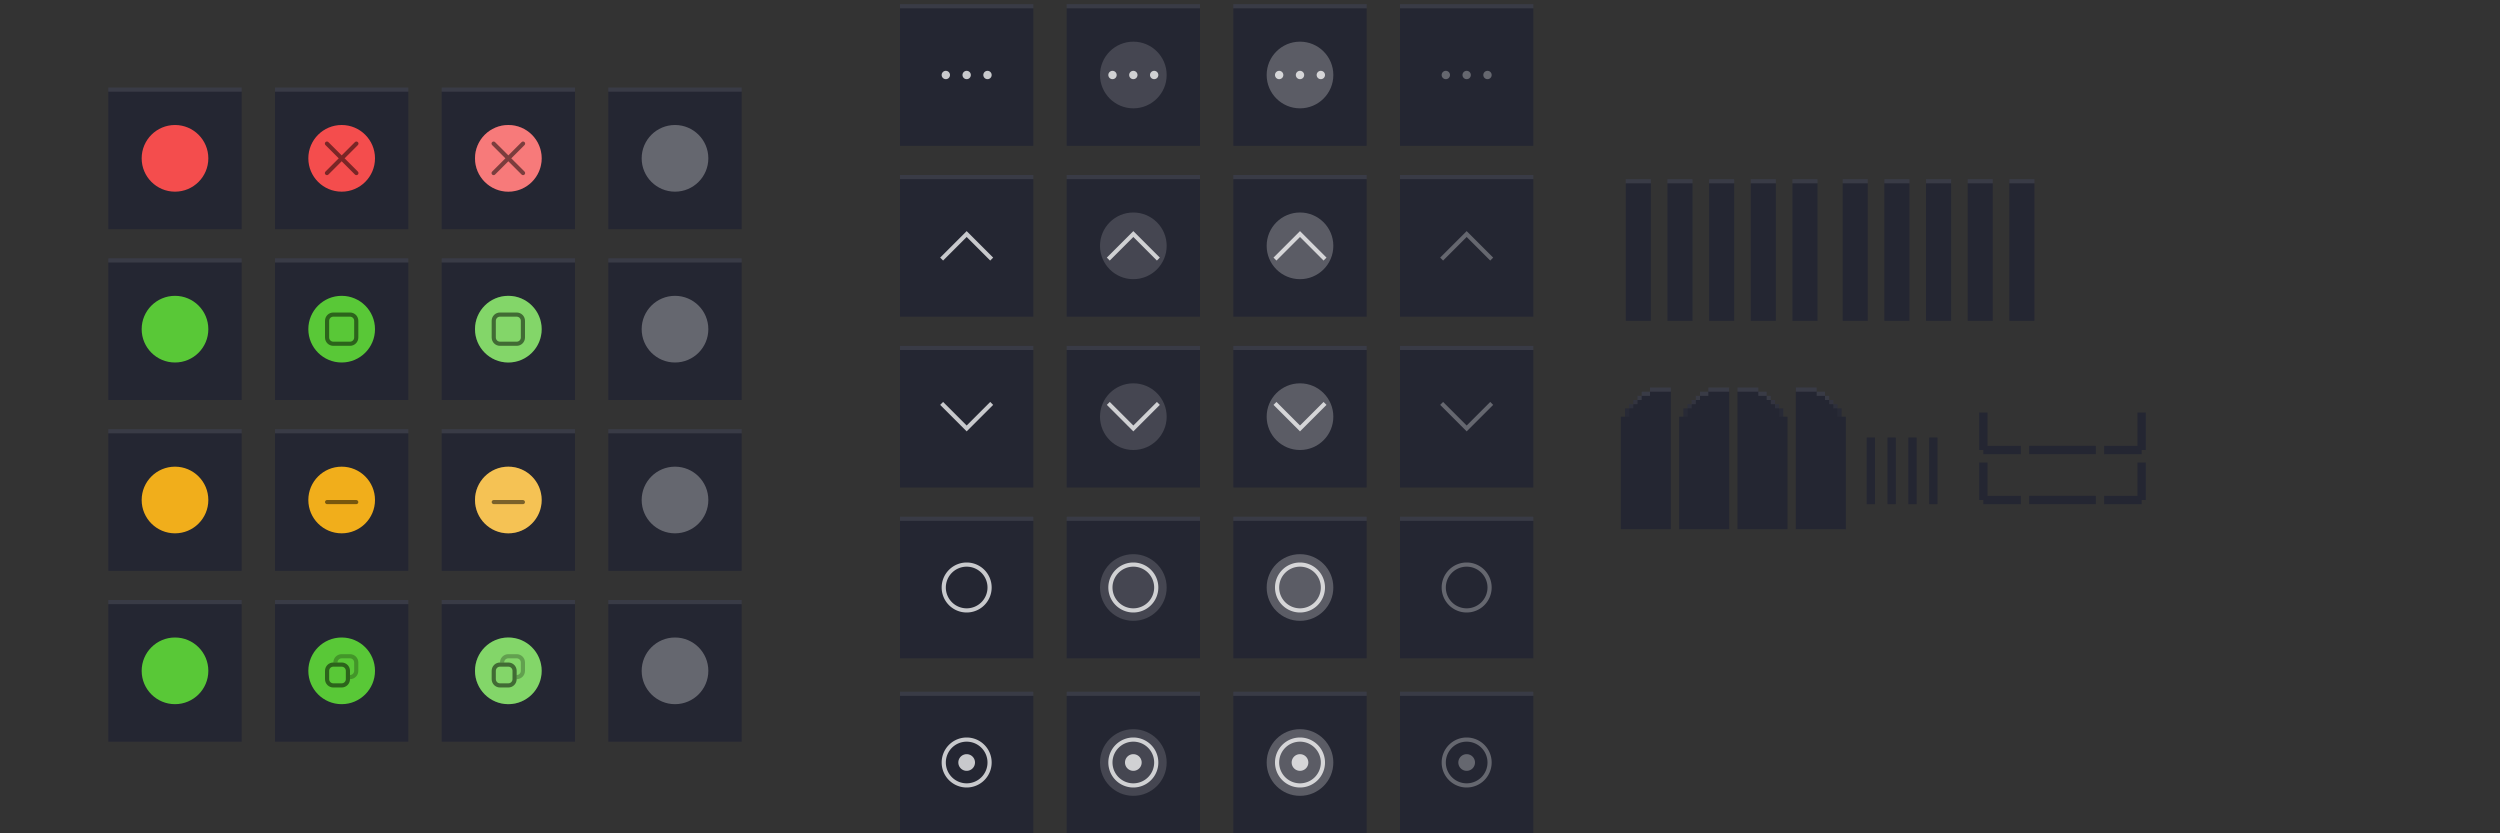 <?xml version="1.0" encoding="UTF-8" standalone="no"?>
<svg
   sodipodi:docname="assets-Dracula-mac.svg"
   inkscape:version="1.2.2 (b0a8486541, 2022-12-01)"
   version="1.1"
   id="svg2"
   viewBox="0 0 600 200"
   height="200"
   width="600"
   xmlns:inkscape="http://www.inkscape.org/namespaces/inkscape"
   xmlns:sodipodi="http://sodipodi.sourceforge.net/DTD/sodipodi-0.dtd"
   xmlns:xlink="http://www.w3.org/1999/xlink"
   xmlns="http://www.w3.org/2000/svg"
   xmlns:svg="http://www.w3.org/2000/svg"
   xmlns:rdf="http://www.w3.org/1999/02/22-rdf-syntax-ns#"
   xmlns:cc="http://creativecommons.org/ns#"
   xmlns:dc="http://purl.org/dc/elements/1.1/">
  <rect x="0" y="0" width="600" height="200" fill="#333333" stroke="none"/>
  <defs
     id="defs4" />
  <sodipodi:namedview
     inkscape:document-rotation="0"
     inkscape:window-maximized="1"
     inkscape:window-y="27"
     inkscape:window-x="0"
     inkscape:window-height="839"
     inkscape:window-width="1600"
     inkscape:guide-bbox="true"
     showguides="false"
     fit-margin-bottom="10"
     fit-margin-right="10"
     fit-margin-left="10"
     fit-margin-top="10"
     inkscape:snap-nodes="true"
     inkscape:object-nodes="true"
     inkscape:snap-intersection-paths="true"
     inkscape:object-paths="true"
     inkscape:snap-bbox-midpoints="false"
     inkscape:snap-bbox-edge-midpoints="true"
     inkscape:bbox-nodes="true"
     inkscape:bbox-paths="true"
     inkscape:snap-bbox="true"
     units="px"
     showgrid="false"
     inkscape:current-layer="layer1"
     inkscape:document-units="px"
     inkscape:cy="63.993162"
     inkscape:cx="313.9554"
     inkscape:zoom="1.4142136"
     inkscape:pageshadow="2"
     inkscape:pageopacity="0"
     borderopacity="1.0"
     bordercolor="#666666"
     pagecolor="#525252"
     id="base"
     inkscape:pagecheckerboard="0"
     inkscape:showpageshadow="2"
     inkscape:deskcolor="#525252">
    <inkscape:grid
       originy="-288"
       originx="5"
       id="grid4136"
       type="xygrid" />
  </sodipodi:namedview>
  <g
     transform="translate(5,-564.362)"
     id="layer1"
     inkscape:groupmode="layer"
     inkscape:label="Ebene 1">
    <use
       x="0"
       y="0"
       xlink:href="#headerbar-bg"
       id="title-1-active"
       transform="matrix(0.188,0,0,1,381.239,22)"
       width="100%"
       height="100%" />
    <use
       x="0"
       y="0"
       xlink:href="#headerbar-bg"
       id="title-2-active"
       transform="matrix(0.188,0,0,1,391.239,22)"
       width="100%"
       height="100%" />
    <use
       x="0"
       y="0"
       xlink:href="#headerbar-bg"
       id="title-3-active"
       transform="matrix(0.188,0,0,1,401.239,22)"
       width="100%"
       height="100%" />
    <use
       x="0"
       y="0"
       xlink:href="#headerbar-bg"
       id="title-4-active"
       transform="matrix(0.188,0,0,1,411.239,22)"
       width="100%"
       height="100%" />
    <use
       x="0"
       y="0"
       xlink:href="#headerbar-inactive-bg"
       id="title-1-inactive"
       transform="matrix(0.188,0,0,1,410.739,22)"
       width="100%"
       height="100%" />
    <use
       x="0"
       y="0"
       xlink:href="#headerbar-inactive-bg"
       id="title-2-inactive"
       transform="matrix(0.188,0,0,1,420.739,22)"
       width="100%"
       height="100%" />
    <use
       x="0"
       y="0"
       xlink:href="#headerbar-inactive-bg"
       id="title-3-inactive"
       transform="matrix(0.188,0,0,1,430.739,22)"
       width="100%"
       height="100%" />
    <use
       x="0"
       y="0"
       xlink:href="#headerbar-inactive-bg"
       id="title-4-inactive"
       transform="matrix(0.188,0,0,1,440.739,22)"
       width="100%"
       height="100%" />
    <g
       id="close-active">
      <g
         id="headerbar-bg">
        <rect
           y="585.362"
           x="21"
           height="34"
           width="32"
           id="rect1683"
           style="fill:#242632;fill-opacity:1;stroke:none;stroke-width:1.272;stroke-linecap:butt;stroke-linejoin:round;stroke-miterlimit:4;stroke-dasharray:none;stroke-dashoffset:0;stroke-opacity:1" />
        <rect
           style="opacity:0.1;fill:#ffffff;fill-opacity:1;stroke:none;stroke-width:1.155;stroke-linecap:butt;stroke-linejoin:round;stroke-miterlimit:4;stroke-dasharray:none;stroke-dashoffset:0;stroke-opacity:1"
           id="rect2083"
           width="32"
           height="1"
           x="21"
           y="585.362" />
      </g>
      <circle
         style="opacity:1;fill:#f44d4d;fill-opacity:1;stroke-width:8;stroke-linecap:round;stroke-linejoin:round;paint-order:stroke fill markers"
         id="path2409"
         cx="37"
         cy="602.362"
         r="8" />
    </g>
    <g
       id="close-inactive">
      <g
         id="headerbar-inactive-bg"
         transform="translate(120)">
        <rect
           y="585.362"
           x="21"
           height="34"
           width="32"
           id="rect2007"
           style="fill:#242632;fill-opacity:1;stroke:none;stroke-width:1.272;stroke-linecap:butt;stroke-linejoin:round;stroke-miterlimit:4;stroke-dasharray:none;stroke-dashoffset:0;stroke-opacity:1" />
        <rect
           style="fill:#ffffff;fill-opacity:1;stroke:none;stroke-width:1.155;stroke-linecap:butt;stroke-linejoin:round;stroke-miterlimit:4;stroke-dasharray:none;stroke-dashoffset:0;stroke-opacity:1;opacity:0.1"
           id="rect2009"
           width="32"
           height="1"
           x="21"
           y="585.362" />
      </g>
      <circle
         style="opacity:0.3;fill:#ffffff;fill-opacity:1;stroke-width:8;stroke-linecap:round;stroke-linejoin:round;paint-order:stroke fill markers"
         id="circle2549"
         cx="157"
         cy="602.362"
         r="8" />
    </g>
    <g
       id="maximize-active">
      <use
         x="0"
         y="0"
         xlink:href="#headerbar-bg"
         id="use1849"
         transform="translate(0,41)"
         width="100%"
         height="100%" />
      <circle
         style="opacity:1;fill:#59c837;fill-opacity:1;stroke-width:8;stroke-linecap:round;stroke-linejoin:round;paint-order:stroke fill markers"
         id="circle2551"
         cx="37"
         cy="643.362"
         r="8" />
    </g>
    <g
       id="maximize-inactive">
      <use
         x="0"
         y="0"
         xlink:href="#headerbar-inactive-bg"
         id="use2283"
         transform="translate(0,41)"
         width="100%"
         height="100%" />
      <circle
         style="opacity:0.3;fill:#ffffff;fill-opacity:1;stroke-width:8;stroke-linecap:round;stroke-linejoin:round;paint-order:stroke fill markers"
         id="circle2557"
         cx="157"
         cy="643.362"
         r="8" />
    </g>
    <g
       id="hide-active">
      <use
         x="0"
         y="0"
         xlink:href="#headerbar-bg"
         id="use1857"
         transform="translate(0,82)"
         width="100%"
         height="100%" />
      <circle
         style="opacity:1;fill:#f1ae1b;fill-opacity:1;stroke-width:8;stroke-linecap:round;stroke-linejoin:round;paint-order:stroke fill markers"
         id="circle2559"
         cx="37"
         cy="684.362"
         r="8" />
    </g>
    <g
       id="hide-inactive">
      <use
         x="0"
         y="0"
         xlink:href="#headerbar-inactive-bg"
         id="use2285"
         transform="translate(0,82)"
         width="100%"
         height="100%" />
      <circle
         style="opacity:0.3;fill:#ffffff;fill-opacity:1;stroke-width:8;stroke-linecap:round;stroke-linejoin:round;paint-order:stroke fill markers"
         id="circle2565"
         cx="157"
         cy="684.362"
         r="8" />
    </g>
    <g
       id="maximize-toggled-active">
      <use
         x="0"
         y="0"
         xlink:href="#headerbar-bg"
         id="use1865"
         transform="translate(0,123)"
         width="100%"
         height="100%" />
      <circle
         style="opacity:1;fill:#59c837;fill-opacity:1;stroke-width:8;stroke-linecap:round;stroke-linejoin:round;paint-order:stroke fill markers"
         id="circle2567"
         cx="37"
         cy="725.362"
         r="8" />
    </g>
    <g
       id="maximize-toggled-inactive">
      <use
         x="0"
         y="0"
         xlink:href="#headerbar-inactive-bg"
         id="use2287"
         transform="translate(0,123)"
         width="100%"
         height="100%" />
      <circle
         style="opacity:0.3;fill:#ffffff;fill-opacity:1;stroke-width:8;stroke-linecap:round;stroke-linejoin:round;paint-order:stroke fill markers"
         id="circle2573"
         cx="157"
         cy="725.362"
         r="8" />
    </g>
    <g
       id="close-prelight">
      <use
         x="0"
         y="0"
         xlink:href="#headerbar-bg"
         id="use1761"
         transform="translate(40)"
         width="100%"
         height="100%" />
      <circle
         style="opacity:1;fill:#f44d4d;fill-opacity:1;stroke-width:8;stroke-linecap:round;stroke-linejoin:round;paint-order:stroke fill markers"
         id="circle2545"
         cx="77"
         cy="602.362"
         r="8" />
      <path
         d="m 73.465,598.327 c -0.128,0 -0.256,0.049 -0.353,0.146 -0.196,0.196 -0.196,0.511 0,0.707 l 3.182,3.182 -3.182,3.182 c -0.196,0.196 -0.196,0.511 0,0.707 0.196,0.196 0.511,0.196 0.707,0 l 3.182,-3.182 3.182,3.182 c 0.196,0.196 0.511,0.196 0.707,0 0.196,-0.196 0.196,-0.511 0,-0.707 l -3.182,-3.182 3.182,-3.182 c 0.196,-0.196 0.196,-0.511 0,-0.707 -0.196,-0.196 -0.511,-0.196 -0.707,0 l -3.182,3.182 -3.182,-3.182 c -0.098,-0.098 -0.226,-0.146 -0.353,-0.146 z"
         fill="#363636"
         stroke-linecap="round"
         stroke-linejoin="round"
         stroke-width="1.915"
         style="fill:#000000;paint-order:stroke fill markers;opacity:0.5"
         id="path2869" />
    </g>
    <g
       id="maximize-prelight">
      <use
         x="0"
         y="0"
         xlink:href="#headerbar-bg"
         id="use1851"
         transform="translate(40,41)"
         width="100%"
         height="100%" />
      <circle
         style="opacity:1;fill:#59c837;fill-opacity:1;stroke-width:8;stroke-linecap:round;stroke-linejoin:round;paint-order:stroke fill markers"
         id="circle2553"
         cx="77"
         cy="643.362"
         r="8" />
      <path
         d="m 75,639.362 c -1.108,0 -2,0.892 -2,2 v 4 c 0,1.108 0.892,2 2,2 h 4 c 1.108,0 2,-0.892 2,-2 v -4 c 0,-1.108 -0.892,-2 -2,-2 z m 0,1 h 4 c 0.554,0 1,0.446 1,1 v 4 c 0,0.554 -0.446,1 -1,1 h -4 c -0.554,0 -1,-0.446 -1,-1 v -4 c 0,-0.554 0.446,-1 1,-1 z"
         fill="#363636"
         stroke-linecap="round"
         stroke-linejoin="round"
         stroke-width="1.778"
         style="fill:#000000;paint-order:stroke fill markers;opacity:0.5"
         id="path2878" />
    </g>
    <g
       id="hide-prelight">
      <use
         x="0"
         y="0"
         xlink:href="#headerbar-bg"
         id="use1859"
         transform="translate(40,82)"
         width="100%"
         height="100%" />
      <circle
         style="opacity:1;fill:#f1ae1b;fill-opacity:1;stroke-width:8;stroke-linecap:round;stroke-linejoin:round;paint-order:stroke fill markers"
         id="circle2561"
         cx="77"
         cy="684.362"
         r="8" />
      <rect
         x="73"
         y="684.362"
         width="8"
         height="1"
         rx="0.5"
         ry="0.5"
         fill="#363636"
         stroke-linecap="round"
         stroke-linejoin="round"
         stroke-width="0.428"
         style="fill:#000000;paint-order:stroke fill markers;opacity:0.5"
         id="rect2887" />
    </g>
    <g
       id="maximize-toggled-prelight">
      <use
         x="0"
         y="0"
         xlink:href="#headerbar-bg"
         id="use1867"
         transform="translate(40,123)"
         width="100%"
         height="100%" />
      <circle
         style="opacity:1;fill:#59c837;fill-opacity:1;stroke-width:8;stroke-linecap:round;stroke-linejoin:round;paint-order:stroke fill markers"
         id="circle2569"
         cx="77"
         cy="725.362"
         r="8" />
      <g
         id="g2908"
         transform="translate(69,717.362)"
         style="fill:#ffffff">
        <path
           d="M 6,6 C 4.892,6 4,6.892 4,8 v 2 c 0,1.108 0.892,2 2,2 h 2 c 1.108,0 2,-0.892 2,-2 V 8 C 10,6.892 9.108,6 8,6 Z m 0,1 h 2 c 0.554,0 1,0.446 1,1 v 2 c 0,0.554 -0.446,1 -1,1 H 6 C 5.446,11 5,10.554 5,10 V 8 C 5,7.446 5.446,7 6,7 Z"
           fill="#363636"
           stroke-linecap="round"
           stroke-linejoin="round"
           stroke-width="8"
           style="fill:#000000;paint-order:stroke fill markers;opacity:0.5"
           id="path2896" />
        <path
           d="M 8,4 C 6.892,4 6,4.892 6,6 H 7 C 7,5.446 7.446,5 8,5 h 2 c 0.554,0 1,0.446 1,1 v 2 c 0,0.554 -0.446,1 -1,1 v 1 c 1.108,0 2,-0.892 2,-2 V 6 C 12,4.892 11.108,4 10,4 Z"
           fill="#363636"
           opacity="0.35"
           stroke-linecap="round"
           stroke-linejoin="round"
           stroke-width="8"
           style="fill:#000000;paint-order:stroke fill markers;opacity:0.25"
           id="path2898" />
      </g>
    </g>
    <g
       id="close-pressed">
      <use
         x="0"
         y="0"
         xlink:href="#headerbar-bg"
         id="use1845"
         transform="translate(80)"
         width="100%"
         height="100%" />
      <circle
         style="opacity:1;fill:#f44d4d;fill-opacity:1;stroke-width:8;stroke-linecap:round;stroke-linejoin:round;paint-order:stroke fill markers"
         id="circle2547"
         cx="117"
         cy="602.362"
         r="8" />
      <circle
         style="opacity:0.25;fill:#ffffff;fill-opacity:1;stroke-width:8;stroke-linecap:round;stroke-linejoin:round;paint-order:stroke fill markers"
         id="circle2807"
         cx="117"
         cy="602.362"
         r="8" />
      <path
         d="m 113.465,598.327 c -0.128,0 -0.256,0.049 -0.353,0.146 -0.196,0.196 -0.196,0.511 0,0.707 l 3.182,3.182 -3.182,3.182 c -0.196,0.196 -0.196,0.511 0,0.707 0.196,0.196 0.511,0.196 0.707,0 l 3.182,-3.182 3.182,3.182 c 0.196,0.196 0.511,0.196 0.707,0 0.196,-0.196 0.196,-0.511 0,-0.707 l -3.182,-3.182 3.182,-3.182 c 0.196,-0.196 0.196,-0.511 0,-0.707 -0.196,-0.196 -0.511,-0.196 -0.707,0 l -3.182,3.182 -3.182,-3.182 c -0.098,-0.098 -0.226,-0.146 -0.353,-0.146 z"
         fill="#363636"
         stroke-linecap="round"
         stroke-linejoin="round"
         stroke-width="1.915"
         style="fill:#000000;paint-order:stroke fill markers;opacity:0.5"
         id="path2928" />
    </g>
    <g
       id="maximize-pressed">
      <use
         x="0"
         y="0"
         xlink:href="#headerbar-bg"
         id="use1853"
         transform="translate(80,41)"
         width="100%"
         height="100%" />
      <circle
         style="opacity:1;fill:#59c837;fill-opacity:1;stroke-width:8;stroke-linecap:round;stroke-linejoin:round;paint-order:stroke fill markers"
         id="circle2555"
         cx="117"
         cy="643.362"
         r="8" />
      <circle
         style="opacity:0.25;fill:#ffffff;fill-opacity:1;stroke-width:8;stroke-linecap:round;stroke-linejoin:round;paint-order:stroke fill markers"
         id="circle2809"
         cx="117"
         cy="643.362"
         r="8" />
      <path
         d="m 115,639.362 c -1.108,0 -2,0.892 -2,2 v 4 c 0,1.108 0.892,2 2,2 h 4 c 1.108,0 2,-0.892 2,-2 v -4 c 0,-1.108 -0.892,-2 -2,-2 z m 0,1 h 4 c 0.554,0 1,0.446 1,1 v 4 c 0,0.554 -0.446,1 -1,1 h -4 c -0.554,0 -1,-0.446 -1,-1 v -4 c 0,-0.554 0.446,-1 1,-1 z"
         fill="#363636"
         stroke-linecap="round"
         stroke-linejoin="round"
         stroke-width="1.778"
         style="fill:#000000;paint-order:stroke fill markers;opacity:0.5"
         id="path2930" />
    </g>
    <g
       id="hide-pressed">
      <use
         x="0"
         y="0"
         xlink:href="#headerbar-bg"
         id="use1861"
         transform="translate(80,82)"
         width="100%"
         height="100%" />
      <circle
         style="opacity:1;fill:#f1ae1b;fill-opacity:1;stroke-width:8;stroke-linecap:round;stroke-linejoin:round;paint-order:stroke fill markers"
         id="circle2563"
         cx="117"
         cy="684.362"
         r="8" />
      <circle
         style="opacity:0.25;fill:#ffffff;fill-opacity:1;stroke-width:8;stroke-linecap:round;stroke-linejoin:round;paint-order:stroke fill markers"
         id="circle2811"
         cx="117"
         cy="684.362"
         r="8" />
      <rect
         x="113"
         y="684.362"
         width="8"
         height="1"
         rx="0.5"
         ry="0.5"
         fill="#363636"
         stroke-linecap="round"
         stroke-linejoin="round"
         stroke-width="0.428"
         style="fill:#000000;paint-order:stroke fill markers;opacity:0.5"
         id="rect2932" />
    </g>
    <g
       id="maximize-toggled-pressed">
      <use
         x="0"
         y="0"
         xlink:href="#headerbar-bg"
         id="use1869"
         transform="translate(80,123)"
         width="100%"
         height="100%" />
      <circle
         style="opacity:1;fill:#59c837;fill-opacity:1;stroke-width:8;stroke-linecap:round;stroke-linejoin:round;paint-order:stroke fill markers"
         id="circle2571"
         cx="117"
         cy="725.362"
         r="8" />
      <circle
         style="opacity:0.25;fill:#ffffff;fill-opacity:1;stroke-width:8;stroke-linecap:round;stroke-linejoin:round;paint-order:stroke fill markers"
         id="circle2813"
         cx="117"
         cy="725.362"
         r="8" />
      <g
         id="g2938"
         transform="translate(109,717.362)"
         style="fill:#ffffff">
        <path
           d="M 6,6 C 4.892,6 4,6.892 4,8 v 2 c 0,1.108 0.892,2 2,2 h 2 c 1.108,0 2,-0.892 2,-2 V 8 C 10,6.892 9.108,6 8,6 Z m 0,1 h 2 c 0.554,0 1,0.446 1,1 v 2 c 0,0.554 -0.446,1 -1,1 H 6 C 5.446,11 5,10.554 5,10 V 8 C 5,7.446 5.446,7 6,7 Z"
           fill="#363636"
           stroke-linecap="round"
           stroke-linejoin="round"
           stroke-width="8"
           style="fill:#000000;paint-order:stroke fill markers;opacity:0.5"
           id="path2934" />
        <path
           d="M 8,4 C 6.892,4 6,4.892 6,6 H 7 C 7,5.446 7.446,5 8,5 h 2 c 0.554,0 1,0.446 1,1 v 2 c 0,0.554 -0.446,1 -1,1 v 1 c 1.108,0 2,-0.892 2,-2 V 6 C 12,4.892 11.108,4 10,4 Z"
           fill="#363636"
           opacity="0.35"
           stroke-linecap="round"
           stroke-linejoin="round"
           stroke-width="8"
           style="fill:#000000;paint-order:stroke fill markers;opacity:0.25"
           id="path2936" />
      </g>
    </g>
    <g
       id="stick-active">
      <use
         x="0"
         y="0"
         xlink:href="#headerbar-bg"
         id="use1897"
         transform="translate(190,103)"
         width="100%"
         height="100%" />
      <path
         d="m 227,699.362 a 6,6 0 0 0 -6,6 6,6 0 0 0 6,6 6,6 0 0 0 6,-6 6,6 0 0 0 -6,-6 z m 0,1 a 5,5 0 0 1 5,5 5,5 0 0 1 -5,5 5,5 0 0 1 -5,-5 5,5 0 0 1 5,-5 z"
         fill="#ffffff"
         opacity="0.75"
         id="path66"
         style="opacity:0.75;fill:#ffffff" />
    </g>
    <g
       id="shade-active">
      <use
         x="0"
         y="0"
         xlink:href="#headerbar-bg"
         id="use1881"
         transform="translate(190,21)"
         width="100%"
         height="100%" />
      <path
         d="m 227,619.827 -6.363,6.363 0.707,0.707 5.656,-5.656 5.656,5.656 0.707,-0.707 -5.656,-5.656 z"
         fill="#ffffff"
         opacity="0.75"
         stroke-linecap="round"
         stroke-linejoin="round"
         stroke-miterlimit="2"
         stroke-width="2"
         id="path199"
         style="opacity:0.75;fill:#ffffff" />
    </g>
    <g
       id="shade-toggled-active">
      <use
         x="0"
         y="0"
         xlink:href="#headerbar-bg"
         id="use1889"
         transform="translate(190,62)"
         width="100%"
         height="100%" />
      <path
         d="m 227,667.897 -6.363,-6.363 0.707,-0.707 5.656,5.656 5.656,-5.656 0.707,0.707 -5.656,5.656 z"
         fill="#ffffff"
         opacity="0.75"
         stroke-linecap="round"
         stroke-linejoin="round"
         stroke-miterlimit="2"
         stroke-width="2"
         id="path231"
         style="opacity:0.75;fill:#ffffff" />
    </g>
    <g
       id="stick-toggled-active">
      <use
         x="0"
         y="0"
         xlink:href="#headerbar-bg"
         id="use1905"
         transform="translate(190,145)"
         width="100%"
         height="100%" />
      <path
         id="circle263"
         d="m 227,741.362 a 6,6 0 0 0 -6,6 6,6 0 0 0 6,6 6,6 0 0 0 6,-6 6,6 0 0 0 -6,-6 z m 0,1 a 5,5 0 0 1 5,5 5,5 0 0 1 -5,5 5,5 0 0 1 -5,-5 5,5 0 0 1 5,-5 z m 0,3 a 2,2 0 0 0 -2,2 2,2 0 0 0 2,2 2,2 0 0 0 2,-2 2,2 0 0 0 -2,-2 z"
         style="fill:#ffffff;opacity:0.75" />
    </g>
    <g
       id="menu-active">
      <use
         x="0"
         y="0"
         xlink:href="#headerbar-bg"
         id="use1873"
         transform="translate(190,-20)"
         width="100%"
         height="100%" />
      <path
         id="circle336"
         d="m 222,581.362 a 1,1 0 0 0 -1,1 1,1 0 0 0 1,1 1,1 0 0 0 1,-1 1,1 0 0 0 -1,-1 z m 5,0 a 1,1 0 0 0 -1,1 1,1 0 0 0 1,1 1,1 0 0 0 1,-1 1,1 0 0 0 -1,-1 z m 5,0 a 1,1 0 0 0 -1,1 1,1 0 0 0 1,1 1,1 0 0 0 1,-1 1,1 0 0 0 -1,-1 z"
         style="fill:#ffffff;opacity:0.75" />
    </g>
    <g
       id="stick-prelight">
      <use
         x="0"
         y="0"
         xlink:href="#headerbar-bg"
         id="use1899"
         transform="translate(230,103)"
         width="100%"
         height="100%" />
      <circle
         style="opacity:0.15;fill:#ffffff;fill-opacity:1;stroke-width:8;stroke-linecap:round;stroke-linejoin:round;paint-order:stroke fill markers"
         id="circle3362"
         cx="267"
         cy="705.362"
         r="8" />
      <path
         d="m 267,699.362 a 6,6 0 0 0 -6,6 6,6 0 0 0 6,6 6,6 0 0 0 6,-6 6,6 0 0 0 -6,-6 z m 0,1 a 5,5 0 0 1 5,5 5,5 0 0 1 -5,5 5,5 0 0 1 -5,-5 5,5 0 0 1 5,-5 z"
         fill="#ffffff"
         opacity="0.75"
         id="path3412"
         style="opacity:0.75;fill:#ffffff" />
    </g>
    <g
       id="shade-prelight">
      <use
         x="0"
         y="0"
         xlink:href="#headerbar-bg"
         id="use1883"
         transform="translate(230,21)"
         width="100%"
         height="100%" />
      <circle
         style="opacity:0.15;fill:#ffffff;fill-opacity:1;stroke-width:8;stroke-linecap:round;stroke-linejoin:round;paint-order:stroke fill markers"
         id="circle3358"
         cx="267"
         cy="623.362"
         r="8" />
      <path
         d="m 267,619.827 -6.363,6.363 0.707,0.707 5.656,-5.656 5.656,5.656 0.707,-0.707 -5.656,-5.656 z"
         fill="#ffffff"
         opacity="0.75"
         stroke-linecap="round"
         stroke-linejoin="round"
         stroke-miterlimit="2"
         stroke-width="2"
         id="path3414"
         style="opacity:0.75;fill:#ffffff" />
    </g>
    <g
       id="shade-toggled-prelight">
      <use
         x="0"
         y="0"
         xlink:href="#headerbar-bg"
         id="use1891"
         transform="translate(230,62)"
         width="100%"
         height="100%" />
      <circle
         style="opacity:0.15;fill:#ffffff;fill-opacity:1;stroke-width:8;stroke-linecap:round;stroke-linejoin:round;paint-order:stroke fill markers"
         id="circle3360"
         cx="267"
         cy="664.362"
         r="8" />
      <path
         d="m 267,667.897 -6.363,-6.363 0.707,-0.707 5.656,5.656 5.656,-5.656 0.707,0.707 -5.656,5.656 z"
         fill="#ffffff"
         opacity="0.75"
         stroke-linecap="round"
         stroke-linejoin="round"
         stroke-miterlimit="2"
         stroke-width="2"
         id="path3416"
         style="opacity:0.75;fill:#ffffff" />
    </g>
    <g
       id="stick-toggled-prelight">
      <use
         x="0"
         y="0"
         xlink:href="#headerbar-bg"
         id="use1907"
         transform="translate(230,145)"
         width="100%"
         height="100%" />
      <circle
         style="opacity:0.15;fill:#ffffff;fill-opacity:1;stroke-width:8;stroke-linecap:round;stroke-linejoin:round;paint-order:stroke fill markers"
         id="circle3364"
         cx="267"
         cy="747.362"
         r="8" />
      <path
         id="path3418"
         d="m 267,741.362 a 6,6 0 0 0 -6,6 6,6 0 0 0 6,6 6,6 0 0 0 6,-6 6,6 0 0 0 -6,-6 z m 0,1 a 5,5 0 0 1 5,5 5,5 0 0 1 -5,5 5,5 0 0 1 -5,-5 5,5 0 0 1 5,-5 z m 0,3 a 2,2 0 0 0 -2,2 2,2 0 0 0 2,2 2,2 0 0 0 2,-2 2,2 0 0 0 -2,-2 z"
         style="opacity:0.75;fill:#ffffff" />
    </g>
    <g
       id="menu-prelight">
      <use
         x="0"
         y="0"
         xlink:href="#headerbar-bg"
         id="use1875"
         transform="translate(230,-20)"
         width="100%"
         height="100%" />
      <circle
         style="opacity:0.15;fill:#ffffff;fill-opacity:1;stroke-width:8;stroke-linecap:round;stroke-linejoin:round;paint-order:stroke fill markers"
         id="circle3356"
         cx="267"
         cy="582.362"
         r="8" />
      <path
         id="path3420"
         d="m 262,581.362 a 1,1 0 0 0 -1,1 1,1 0 0 0 1,1 1,1 0 0 0 1,-1 1,1 0 0 0 -1,-1 z m 5,0 a 1,1 0 0 0 -1,1 1,1 0 0 0 1,1 1,1 0 0 0 1,-1 1,1 0 0 0 -1,-1 z m 5,0 a 1,1 0 0 0 -1,1 1,1 0 0 0 1,1 1,1 0 0 0 1,-1 1,1 0 0 0 -1,-1 z"
         style="opacity:0.75;fill:#ffffff" />
    </g>
    <g
       id="stick-pressed">
      <use
         x="0"
         y="0"
         xlink:href="#headerbar-bg"
         id="use1901"
         transform="translate(270,103)"
         width="100%"
         height="100%" />
      <circle
         style="opacity:0.25;fill:#ffffff;fill-opacity:1;stroke-width:8;stroke-linecap:round;stroke-linejoin:round;paint-order:stroke fill markers"
         id="circle3390"
         cx="307"
         cy="705.362"
         r="8" />
      <path
         d="m 307,699.362 a 6,6 0 0 0 -6,6 6,6 0 0 0 6,6 6,6 0 0 0 6,-6 6,6 0 0 0 -6,-6 z m 0,1 a 5,5 0 0 1 5,5 5,5 0 0 1 -5,5 5,5 0 0 1 -5,-5 5,5 0 0 1 5,-5 z"
         fill="#ffffff"
         opacity="0.75"
         id="path3422"
         style="opacity:0.75;fill:#ffffff" />
    </g>
    <g
       id="shade-pressed">
      <use
         x="0"
         y="0"
         xlink:href="#headerbar-bg"
         id="use1885"
         transform="translate(270,21)"
         width="100%"
         height="100%" />
      <circle
         style="opacity:0.25;fill:#ffffff;fill-opacity:1;stroke-width:8;stroke-linecap:round;stroke-linejoin:round;paint-order:stroke fill markers"
         id="circle3386"
         cx="307"
         cy="623.362"
         r="8" />
      <path
         d="m 307,619.827 -6.363,6.363 0.707,0.707 5.656,-5.656 5.656,5.656 0.707,-0.707 -5.656,-5.656 z"
         fill="#ffffff"
         opacity="0.75"
         stroke-linecap="round"
         stroke-linejoin="round"
         stroke-miterlimit="2"
         stroke-width="2"
         id="path3424"
         style="opacity:0.75;fill:#ffffff" />
    </g>
    <g
       id="shade-toggled-pressed">
      <use
         x="0"
         y="0"
         xlink:href="#headerbar-bg"
         id="use1893"
         transform="translate(270,62)"
         width="100%"
         height="100%" />
      <circle
         style="opacity:0.25;fill:#ffffff;fill-opacity:1;stroke-width:8;stroke-linecap:round;stroke-linejoin:round;paint-order:stroke fill markers"
         id="circle3388"
         cx="307"
         cy="664.362"
         r="8" />
      <path
         d="m 307,667.897 -6.363,-6.363 0.707,-0.707 5.656,5.656 5.656,-5.656 0.707,0.707 -5.656,5.656 z"
         fill="#ffffff"
         opacity="0.75"
         stroke-linecap="round"
         stroke-linejoin="round"
         stroke-miterlimit="2"
         stroke-width="2"
         id="path3426"
         style="opacity:0.75;fill:#ffffff" />
    </g>
    <g
       id="stick-toggled-pressed">
      <use
         x="0"
         y="0"
         xlink:href="#headerbar-bg"
         id="use1909"
         transform="translate(270,145)"
         width="100%"
         height="100%" />
      <circle
         style="opacity:0.25;fill:#ffffff;fill-opacity:1;stroke-width:8;stroke-linecap:round;stroke-linejoin:round;paint-order:stroke fill markers"
         id="circle3392"
         cx="307"
         cy="747.362"
         r="8" />
      <path
         id="path3428"
         d="m 307,741.362 a 6,6 0 0 0 -6,6 6,6 0 0 0 6,6 6,6 0 0 0 6,-6 6,6 0 0 0 -6,-6 z m 0,1 a 5,5 0 0 1 5,5 5,5 0 0 1 -5,5 5,5 0 0 1 -5,-5 5,5 0 0 1 5,-5 z m 0,3 a 2,2 0 0 0 -2,2 2,2 0 0 0 2,2 2,2 0 0 0 2,-2 2,2 0 0 0 -2,-2 z"
         style="opacity:0.75;fill:#ffffff" />
    </g>
    <g
       id="menu-pressed">
      <use
         x="0"
         y="0"
         xlink:href="#headerbar-bg"
         id="use1877"
         transform="translate(270,-20)"
         width="100%"
         height="100%" />
      <circle
         style="opacity:0.25;fill:#ffffff;fill-opacity:1;stroke-width:8;stroke-linecap:round;stroke-linejoin:round;paint-order:stroke fill markers"
         id="circle3384"
         cx="307"
         cy="582.362"
         r="8" />
      <path
         id="path3430"
         d="m 302,581.362 a 1,1 0 0 0 -1,1 1,1 0 0 0 1,1 1,1 0 0 0 1,-1 1,1 0 0 0 -1,-1 z m 5,0 a 1,1 0 0 0 -1,1 1,1 0 0 0 1,1 1,1 0 0 0 1,-1 1,1 0 0 0 -1,-1 z m 5,0 a 1,1 0 0 0 -1,1 1,1 0 0 0 1,1 1,1 0 0 0 1,-1 1,1 0 0 0 -1,-1 z"
         style="opacity:0.75;fill:#ffffff" />
    </g>
    <g
       id="stick-inactive">
      <use
         x="0"
         y="0"
         xlink:href="#headerbar-inactive-bg"
         id="use2295"
         transform="translate(190,103)"
         width="100%"
         height="100%" />
      <path
         d="m 347,699.362 a 6,6 0 0 0 -6,6 6,6 0 0 0 6,6 6,6 0 0 0 6,-6 6,6 0 0 0 -6,-6 z m 0,1 a 5,5 0 0 1 5,5 5,5 0 0 1 -5,5 5,5 0 0 1 -5,-5 5,5 0 0 1 5,-5 z"
         fill="#ffffff"
         opacity="0.75"
         id="path3432"
         style="opacity:0.3;fill:#ffffff" />
    </g>
    <g
       id="shade-inactive">
      <use
         x="0"
         y="0"
         xlink:href="#headerbar-inactive-bg"
         id="use2291"
         transform="translate(190,21)"
         width="100%"
         height="100%" />
      <path
         d="m 347,619.827 -6.363,6.363 0.707,0.707 5.656,-5.656 5.656,5.656 0.707,-0.707 -5.656,-5.656 z"
         fill="#ffffff"
         opacity="0.75"
         stroke-linecap="round"
         stroke-linejoin="round"
         stroke-miterlimit="2"
         stroke-width="2"
         id="path3434"
         style="opacity:0.3;fill:#ffffff" />
    </g>
    <g
       id="shade-toggled-inactive">
      <use
         x="0"
         y="0"
         xlink:href="#headerbar-inactive-bg"
         id="use2293"
         transform="translate(190,62)"
         width="100%"
         height="100%" />
      <path
         d="m 347,667.897 -6.363,-6.363 0.707,-0.707 5.656,5.656 5.656,-5.656 0.707,0.707 -5.656,5.656 z"
         fill="#ffffff"
         opacity="0.75"
         stroke-linecap="round"
         stroke-linejoin="round"
         stroke-miterlimit="2"
         stroke-width="2"
         id="path3436"
         style="opacity:0.3;fill:#ffffff" />
    </g>
    <g
       id="stick-toggled-inactive">
      <use
         x="0"
         y="0"
         xlink:href="#headerbar-inactive-bg"
         id="use2297"
         transform="translate(190,145)"
         width="100%"
         height="100%" />
      <path
         id="path3438"
         d="m 347,741.362 a 6,6 0 0 0 -6,6 6,6 0 0 0 6,6 6,6 0 0 0 6,-6 6,6 0 0 0 -6,-6 z m 0,1 a 5,5 0 0 1 5,5 5,5 0 0 1 -5,5 5,5 0 0 1 -5,-5 5,5 0 0 1 5,-5 z m 0,3 a 2,2 0 0 0 -2,2 2,2 0 0 0 2,2 2,2 0 0 0 2,-2 2,2 0 0 0 -2,-2 z"
         style="opacity:0.3;fill:#ffffff" />
    </g>
    <g
       id="menu-inactive">
      <use
         x="0"
         y="0"
         xlink:href="#headerbar-inactive-bg"
         id="use2289"
         transform="translate(190,-20)"
         width="100%"
         height="100%" />
      <path
         id="path3440"
         d="m 342,581.362 a 1,1 0 0 0 -1,1 1,1 0 0 0 1,1 1,1 0 0 0 1,-1 1,1 0 0 0 -1,-1 z m 5,0 a 1,1 0 0 0 -1,1 1,1 0 0 0 1,1 1,1 0 0 0 1,-1 1,1 0 0 0 -1,-1 z m 5,0 a 1,1 0 0 0 -1,1 1,1 0 0 0 1,1 1,1 0 0 0 1,-1 1,1 0 0 0 -1,-1 z"
         style="opacity:0.3;fill:#ffffff" />
    </g>
    <use
       x="0"
       y="0"
       xlink:href="#headerbar-bg"
       id="title-5-active"
       transform="matrix(0.188,0,0,1,421.239,22)"
       width="100%"
       height="100%" />
    <use
       x="0"
       y="0"
       xlink:href="#headerbar-inactive-bg"
       id="title-5-inactive"
       transform="matrix(0.188,0,0,1,450.739,22)"
       width="100%"
       height="100%" />
    <g
       id="top-left-inactive"
       transform="translate(410,-67)">
      <path
         id="path8400"
         style="fill:#242632;fill-opacity:1;stroke-width:7.369;stroke-linecap:round;stroke-linejoin:round;paint-order:stroke fill markers"
         d="m -5,724.362 v 1 h -2 v 1 h -1 v 1 h -1 v 1 h -1 v 1 h -1 v 2 h -1 v 27 h 1 1 10 v -32 -1 -1 z"
         sodipodi:nodetypes="ccccccccccccccccccccc" />
      <rect
         style="opacity:0.1;fill:#ffffff;fill-rule:evenodd;stroke-width:2;stroke-linecap:round;stroke-linejoin:round"
         id="rect647"
         width="5"
         height="1"
         x="-5"
         y="724.362" />
      <rect
         style="opacity:0.1;fill:#ffffff;fill-rule:evenodd;stroke-width:2;stroke-linecap:round;stroke-linejoin:round"
         id="rect649"
         width="2"
         height="1"
         x="-7"
         y="725.362" />
      <rect
         style="opacity:0.09;fill:#ffffff;fill-rule:evenodd;stroke-width:2;stroke-linecap:round;stroke-linejoin:round"
         id="rect651"
         width="1"
         height="1"
         x="-8"
         y="726.362" />
      <rect
         style="opacity:0.07;fill:#ffffff;fill-rule:evenodd;stroke-width:2;stroke-linecap:round;stroke-linejoin:round"
         id="rect653"
         width="1"
         height="1"
         x="-9"
         y="727.362" />
      <rect
         style="opacity:0.05;fill:#ffffff;fill-rule:evenodd;stroke-width:2;stroke-linecap:round;stroke-linejoin:round"
         id="rect655"
         width="1"
         height="1"
         x="-10"
         y="728.362" />
      <rect
         style="opacity:0.02;fill:#ffffff;fill-rule:evenodd;stroke-width:2;stroke-linecap:round;stroke-linejoin:round"
         id="rect657"
         width="1"
         height="2"
         x="-11"
         y="729.362" />
    </g>
    <use
       x="0"
       y="0"
       xlink:href="#top-left-active"
       id="top-right-active"
       transform="matrix(-1,0,0,1,808,2.0898446e-7)"
       width="100%"
       height="100%"
       inkscape:label="#use5359" />
    <g
       id="top-right-inactive"
       transform="matrix(-1,0,0,1,426,-67)">
      <path
         id="path8508"
         style="fill:#242632;fill-opacity:1;stroke-width:7.369;stroke-linecap:round;stroke-linejoin:round;paint-order:stroke fill markers"
         d="m 0,724.362 v 1 1 32 h -10 -1 -1 v -27 h 1 v -2 h 1 v -1 h 1 v -1 h 1 v -1 h 1 v -1 h 2 v -1 z" />
      <rect
         style="opacity:0.1;fill:#ffffff;fill-rule:evenodd;stroke-width:2;stroke-linecap:round;stroke-linejoin:round"
         id="rect865"
         width="5"
         height="1"
         x="0"
         y="724.362"
         transform="scale(-1,1)" />
      <rect
         style="opacity:0.1;fill:#ffffff;fill-rule:evenodd;stroke-width:2;stroke-linecap:round;stroke-linejoin:round"
         id="rect867"
         width="2"
         height="1"
         x="5"
         y="725.362"
         transform="scale(-1,1)" />
      <rect
         style="opacity:0.09;fill:#ffffff;fill-rule:evenodd;stroke-width:2;stroke-linecap:round;stroke-linejoin:round"
         id="rect869"
         width="1"
         height="1"
         x="7"
         y="726.362"
         transform="scale(-1,1)" />
      <rect
         style="opacity:0.07;fill:#ffffff;fill-rule:evenodd;stroke-width:2;stroke-linecap:round;stroke-linejoin:round"
         id="rect871"
         width="1"
         height="1"
         x="8"
         y="727.362"
         transform="scale(-1,1)" />
      <rect
         style="opacity:0.05;fill:#ffffff;fill-rule:evenodd;stroke-width:2;stroke-linecap:round;stroke-linejoin:round"
         id="rect873"
         width="1"
         height="1"
         x="9"
         y="728.362"
         transform="scale(-1,1)" />
      <rect
         style="opacity:0.02;fill:#ffffff;fill-rule:evenodd;stroke-width:2;stroke-linecap:round;stroke-linejoin:round"
         id="rect875"
         width="1"
         height="2"
         x="10"
         y="729.362"
         transform="scale(-1,1)" />
    </g>
    <g
       id="left-active"
       transform="translate(397,-65)"
       inkscape:label="#g1404">
      <rect
         transform="scale(-1,1)"
         inkscape:label="#rect4138-3"
         y="734.362"
         x="-48"
         height="16"
         width="2"
         id="rect4138-3"
         style="opacity:1;fill:#242632;fill-opacity:1;stroke:none;stroke-width:1;stroke-linecap:butt;stroke-linejoin:round;stroke-miterlimit:4;stroke-dasharray:none;stroke-dashoffset:0;stroke-opacity:1" />
    </g>
    <g
       transform="translate(402,-65)"
       id="left-inactive"
       inkscape:label="#g1452">
      <rect
         style="opacity:1;fill:#242632;fill-opacity:1;stroke:none;stroke-width:1;stroke-linecap:butt;stroke-linejoin:round;stroke-miterlimit:4;stroke-dasharray:none;stroke-dashoffset:0;stroke-opacity:1"
         id="rect1448"
         width="2"
         height="16"
         x="-48"
         y="734.362"
         inkscape:label="#rect4138-3"
         transform="scale(-1,1)" />
    </g>
    <g
       transform="matrix(-1,0,0,1,506,-65)"
       id="right-inactive"
       inkscape:label="#g1458">
      <rect
         style="opacity:1;fill:#242632;fill-opacity:1;stroke:none;stroke-width:1;stroke-linecap:butt;stroke-linejoin:round;stroke-miterlimit:4;stroke-dasharray:none;stroke-dashoffset:0;stroke-opacity:1"
         id="rect1454"
         width="2"
         height="16"
         x="-48"
         y="734.362"
         inkscape:label="#rect4138-3"
         transform="scale(-1,1)" />
    </g>
    <g
       id="right-active"
       transform="matrix(-1,0,0,1,501,-65)"
       inkscape:label="#g1464">
      <rect
         transform="scale(-1,1)"
         inkscape:label="#rect4138-3"
         y="734.362"
         x="-48"
         height="16"
         width="2"
         id="rect1460"
         style="opacity:1;fill:#242632;fill-opacity:1;stroke:none;stroke-width:1;stroke-linecap:butt;stroke-linejoin:round;stroke-miterlimit:4;stroke-dasharray:none;stroke-dashoffset:0;stroke-opacity:1" />
    </g>
    <g
       id="bottom-left-active"
       transform="translate(374,-67)"
       inkscape:label="#g1473">
      <path
         sodipodi:nodetypes="ccccccccc"
         inkscape:connector-curvature="0"
         id="path1472"
         d="m 98,730.362 h -2 v 9 h 1 v 1 l 9,-1.2e-4 v -2 l -8,1.2e-4 z"
         style="opacity:1;fill:#242632;fill-opacity:1;stroke:none;stroke-width:0.667;stroke-linecap:butt;stroke-linejoin:round;stroke-miterlimit:4;stroke-dasharray:none;stroke-dashoffset:0;stroke-opacity:1" />
    </g>
    <g
       id="bottom-left-inactive"
       transform="translate(374,-55)"
       inkscape:label="#g1481">
      <path
         style="opacity:1;fill:#242632;fill-opacity:1;stroke:none;stroke-width:0.667;stroke-linecap:butt;stroke-linejoin:round;stroke-miterlimit:4;stroke-dasharray:none;stroke-dashoffset:0;stroke-opacity:1"
         d="m 98,730.362 h -2 v 9 h 1 v 1 l 9,-1.2e-4 v -2 l -8,1.2e-4 z"
         id="path1475"
         inkscape:connector-curvature="0"
         sodipodi:nodetypes="ccccccccc" />
    </g>
    <g
       transform="matrix(-1,0,0,1,606,-55)"
       id="bottom-right-inactive"
       inkscape:label="#g1491">
      <path
         sodipodi:nodetypes="ccccccccc"
         inkscape:connector-curvature="0"
         id="path1485"
         d="m 98,730.362 h -2 v 9 h 1 v 1 l 9,-1.2e-4 v -2 l -8,1.2e-4 z"
         style="opacity:1;fill:#242632;fill-opacity:1;stroke:none;stroke-width:0.667;stroke-linecap:butt;stroke-linejoin:round;stroke-miterlimit:4;stroke-dasharray:none;stroke-dashoffset:0;stroke-opacity:1" />
    </g>
    <g
       id="bottom-right-active"
       transform="matrix(-1,0,0,1,606,-67)"
       inkscape:label="#g1499">
      <path
         style="opacity:1;fill:#242632;fill-opacity:1;stroke:none;stroke-width:0.667;stroke-linecap:butt;stroke-linejoin:round;stroke-miterlimit:4;stroke-dasharray:none;stroke-dashoffset:0;stroke-opacity:1"
         d="m 98,730.362 h -2 v 9 h 1 v 1 l 9,-1.2e-4 v -2 l -8,1.2e-4 z"
         id="path1493"
         inkscape:connector-curvature="0"
         sodipodi:nodetypes="ccccccccc" />
    </g>
    <g
       id="bottom-active"
       transform="matrix(0,-1,-1,0,1232.362,719.362)"
       inkscape:label="#g1505">
      <rect
         transform="scale(-1,1)"
         inkscape:label="#rect4138-3"
         y="734.362"
         x="-48"
         height="16"
         width="2"
         id="rect1501"
         style="opacity:1;fill:#242632;fill-opacity:1;stroke:none;stroke-width:1;stroke-linecap:butt;stroke-linejoin:round;stroke-miterlimit:4;stroke-dasharray:none;stroke-dashoffset:0;stroke-opacity:1" />
    </g>
    <g
       transform="matrix(0,-1,-1,0,1232.362,731.362)"
       id="bottom-inactive"
       inkscape:label="#g1511">
      <rect
         style="opacity:1;fill:#242632;fill-opacity:1;stroke:none;stroke-width:1;stroke-linecap:butt;stroke-linejoin:round;stroke-miterlimit:4;stroke-dasharray:none;stroke-dashoffset:0;stroke-opacity:1"
         id="rect1507"
         width="2"
         height="16"
         x="-48"
         y="734.362"
         inkscape:label="#rect4138-3"
         transform="scale(-1,1)" />
    </g>
    <g
       id="top-left-active"
       transform="translate(396,-67)">
      <g
         id="g1732"
         transform="translate(-3)">
        <path
           id="path1725"
           style="opacity:1;fill:#242632;fill-opacity:1;stroke-width:7.369;stroke-linecap:round;stroke-linejoin:round;paint-order:stroke fill markers"
           d="m 396,93 v 1 h -2 v 1 h -1 v 1 h -1 v 1 h -1 v 1 h -1 v 2 h -1 v 27 h 1 1 10 V 95 94 93 Z"
           transform="translate(-398,631.362)"
           sodipodi:nodetypes="ccccccccccccccccccccc" />
      </g>
      <rect
         style="opacity:0.1;fill:#ffffff;fill-opacity:1;stroke-width:17.889;stroke-linecap:round;stroke-linejoin:round;paint-order:stroke fill markers"
         id="rect1906"
         width="5"
         height="1"
         x="-5"
         y="724.362"
         rx="0"
         ry="0" />
      <rect
         style="opacity:0.1;fill:#ffffff;fill-opacity:1;stroke-width:11.314;stroke-linecap:round;stroke-linejoin:round;paint-order:stroke fill markers"
         id="rect5898"
         width="2"
         height="1"
         x="-7"
         y="725.362"
         rx="0"
         ry="0" />
      <rect
         style="opacity:0.09;fill:#ffffff;fill-opacity:1;stroke-width:8;stroke-linecap:round;stroke-linejoin:round;paint-order:stroke fill markers"
         id="rect5900"
         width="1"
         height="1"
         x="-8"
         y="726.362"
         rx="0"
         ry="0" />
      <rect
         style="opacity:0.07;fill:#ffffff;fill-opacity:1;stroke-width:8;stroke-linecap:round;stroke-linejoin:round;paint-order:stroke fill markers"
         id="rect5902"
         width="1"
         height="1"
         x="-9"
         y="727.362"
         rx="0"
         ry="0" />
      <rect
         style="opacity:0.05;fill:#ffffff;fill-opacity:1;stroke-width:8;stroke-linecap:round;stroke-linejoin:round;paint-order:stroke fill markers"
         id="rect5904"
         width="1"
         height="1"
         x="-10"
         y="728.362"
         rx="0"
         ry="0" />
      <rect
         style="opacity:0.02;fill:#ffffff;fill-opacity:1;stroke-width:11.314;stroke-linecap:round;stroke-linejoin:round;paint-order:stroke fill markers"
         id="rect539"
         width="1"
         height="2"
         x="-11"
         y="729.362"
         rx="0"
         ry="0" />
    </g>
  </g>
</svg>
